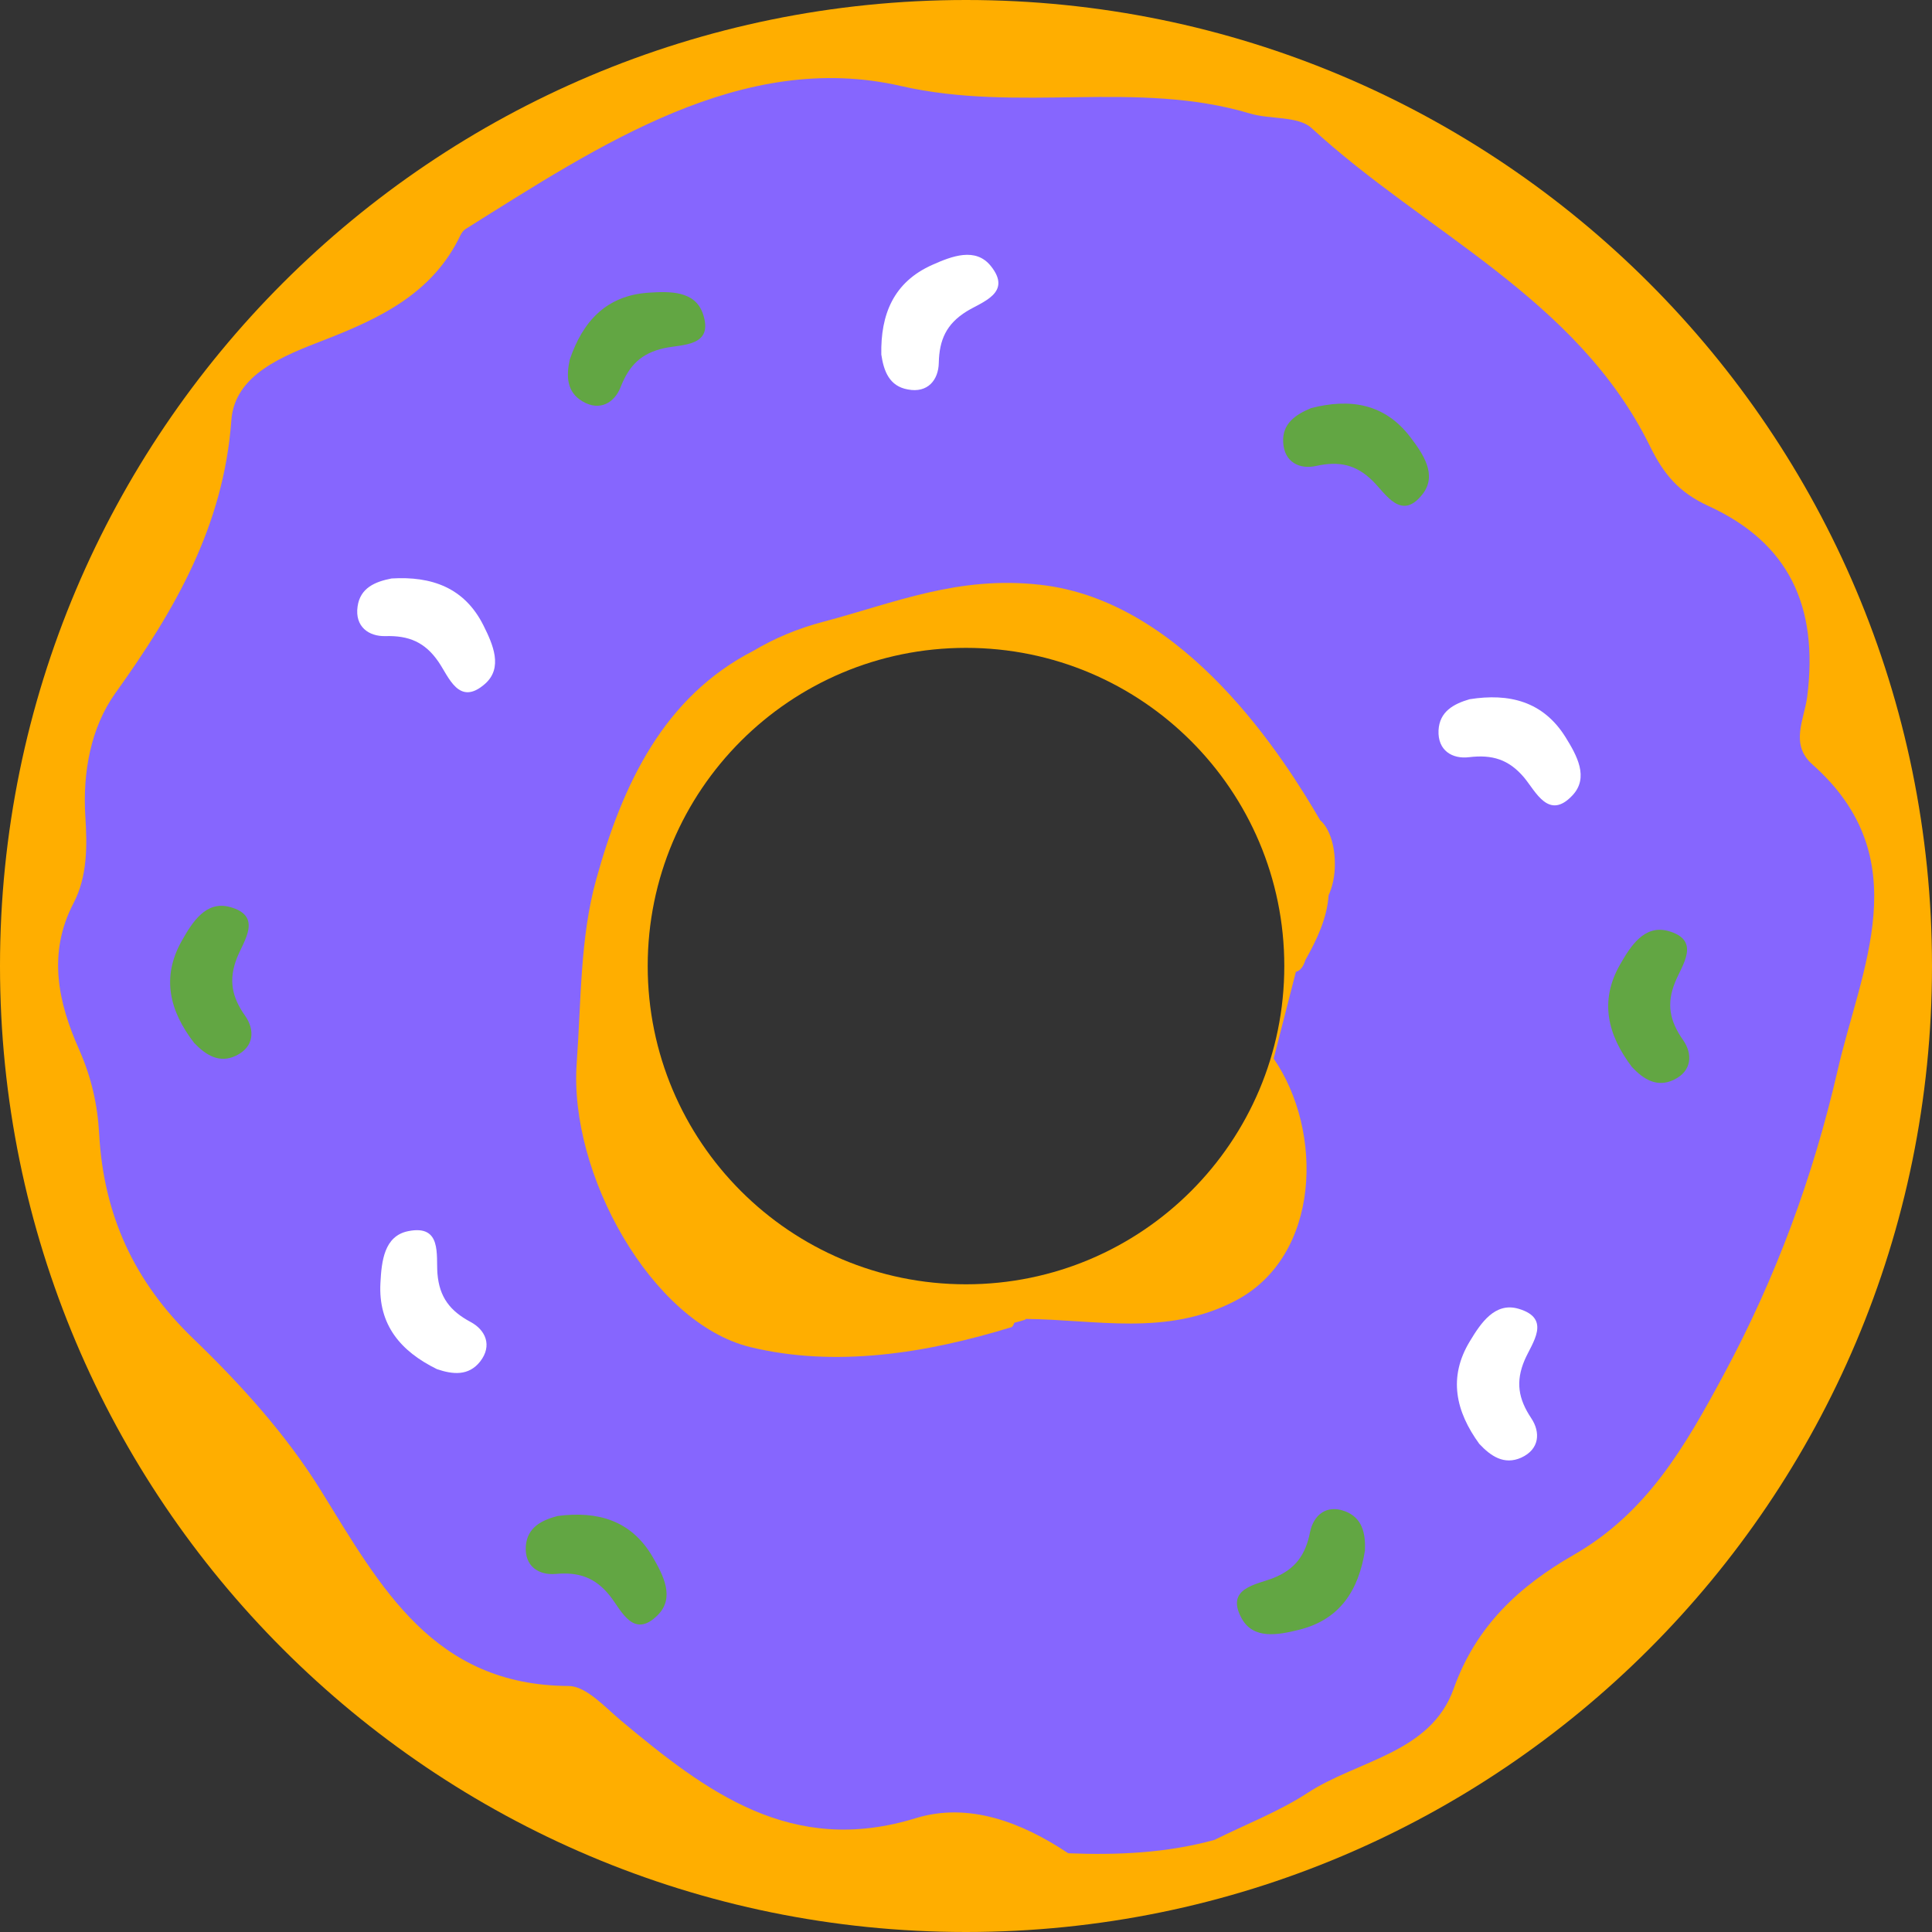<?xml version="1.0" encoding="UTF-8"?>
<svg width="120px" height="120px" viewBox="0 0 120 120" version="1.1" xmlns="http://www.w3.org/2000/svg" xmlns:xlink="http://www.w3.org/1999/xlink">
    <rect x="0" y="0" width="120" height="120" fill="#333333" stroke="none"/>
    <!-- Generator: Sketch 51 (57462) - http://www.bohemiancoding.com/sketch -->
    <title>Simpsons_Donut</title>
    <desc>Created with Sketch.</desc>
    <defs></defs>
    <g id="Page-1" stroke="none" stroke-width="1" fill="none" fill-rule="evenodd">
        <g id="hpi_good">
            <g id="Simpsons_Donut">
                <path d="M60,0 C26.86,0 0,26.86 0,60 C0,93.14 26.86,120 60,120 C93.14,120 120,93.14 120,60 C120,26.86 93.14,0 60,0 Z M60,79.77 C49.08,79.77 40.23,70.92 40.23,60 C40.23,49.08 49.08,40.24 60,40.24 C70.92,40.24 79.77,49.09 79.77,60 C79.77,70.92 70.92,79.77 60,79.77 Z" id="Shape" fill="#FFAE00" fill-rule="nonzero"></path>
                <path d="M112.57,47.48 C111.16,46.23 112.06,44.71 112.25,43.27 C112.96,37.63 111.09,33.71 106.12,31.43 C104.26,30.58 103.33,29.44 102.48,27.71 C97.97,18.53 88.55,14.47 81.47,7.96 C80.63,7.19 78.9,7.43 77.64,7.05 C70.58,4.94 63.34,7.03 55.95,5.34 C46.12,3.09 37.24,9.01 28.91,14.23 C28.78,14.31 28.67,14.47 28.6,14.61 C26.88,18.22 23.61,19.77 20.13,21.12 C17.63,22.09 14.58,23.24 14.37,26.1 C13.89,32.69 10.85,37.91 7.16,43.06 C5.64,45.19 5.13,47.97 5.3,50.7 C5.42,52.56 5.43,54.44 4.57,56.09 C2.93,59.23 3.62,62.28 4.91,65.18 C5.68,66.92 6.06,68.61 6.16,70.45 C6.44,75.44 8.31,79.59 12,83.14 C14.96,85.99 17.8,89.13 19.95,92.61 C23.66,98.61 26.94,104.68 35.32,104.72 C36.41,104.73 37.56,106.02 38.56,106.86 C43.87,111.3 49.16,115.31 56.88,112.93 C60.16,111.92 63.46,113.18 66.35,115.11 C69.41,115.23 72.45,115.1 75.43,114.28 C77.36,113.32 79.4,112.54 81.2,111.37 C84.33,109.32 88.86,108.9 90.29,104.89 C91.69,100.96 94.4,98.5 97.74,96.58 C102.3,93.96 104.64,89.88 107.08,85.35 C110.32,79.33 112.62,73.06 114.12,66.56 C115.56,60.19 119.18,53.34 112.57,47.48 Z M82.52,55.61 C82.43,57 81.82,58.32 81.08,59.63 C80.96,60.03 80.75,60.31 80.49,60.36 L79.11,65.75 C82.21,70.25 82.06,78.02 76.72,80.8 C72.45,83.02 68.07,81.96 63.72,81.92 C63.69,81.95 63.66,81.98 63.64,81.98 C63.43,82.05 63.21,82.1 63,82.16 C62.94,82.33 62.87,82.44 62.8,82.44 C57.49,84.07 51.87,84.95 46.6,83.67 C40.44,82.16 35.32,72.87 35.82,66.03 C36.1,62.21 36.02,58.26 37.03,54.63 C38.68,48.66 41.25,43.27 46.8,40.42 C48.08,39.66 49.52,39.04 51.17,38.61 C55.58,37.44 59.49,35.75 64.59,36.32 C73.66,37.31 79.85,47.26 82,50.95 C82.54,51.4 82.91,52.44 82.91,53.64 C82.92,54.4 82.76,55.09 82.52,55.61 Z" id="Shape" fill="#8666FE"></path>
                <path d="M84.78,96.3 C84.39,98.76 83.24,100.6 80.68,101.23 C79.39,101.55 77.85,101.85 77.12,100.52 C76.09,98.63 78.04,98.43 79.1,98.01 C80.47,97.46 81.09,96.57 81.37,95.16 C81.58,94.13 82.37,93.42 83.55,93.87 C84.63,94.28 84.82,95.26 84.78,96.3 Z M32.66,96.03 C32.57,97.29 33.47,97.85 34.51,97.76 C35.94,97.63 36.97,97.97 37.89,99.13 C38.6,100.03 39.34,101.84 40.86,100.31 C41.93,99.23 41.2,97.84 40.53,96.69 C39.2,94.42 37.11,93.84 34.64,94.16 C33.64,94.42 32.75,94.87 32.66,96.03 Z M14.66,65.57 C15.8,65.02 15.83,63.96 15.23,63.1 C14.4,61.93 14.18,60.87 14.72,59.49 C15.14,58.43 16.34,56.88 14.26,56.33 C12.79,55.94 11.95,57.27 11.3,58.42 C10,60.71 10.54,62.81 12.06,64.78 C12.78,65.53 13.62,66.07 14.66,65.57 Z M36.18,24.93 C37.26,25.57 38.17,25.01 38.55,24.04 C39.07,22.7 39.83,21.93 41.28,21.62 C42.4,21.38 44.35,21.53 43.66,19.49 C43.17,18.05 41.6,18.09 40.27,18.18 C37.64,18.36 36.19,19.98 35.39,22.33 C35.17,23.34 35.18,24.34 36.18,24.93 Z M79.7,27.46 C79.76,28.72 80.73,29.17 81.75,28.94 C83.16,28.63 84.22,28.84 85.27,29.88 C86.08,30.68 87.04,32.39 88.36,30.69 C89.29,29.49 88.39,28.19 87.59,27.14 C85.99,25.05 83.84,24.73 81.43,25.35 C80.47,25.75 79.64,26.31 79.7,27.46 Z M103.96,67.07 C105.1,66.53 105.14,65.46 104.54,64.6 C103.71,63.42 103.49,62.36 104.05,60.99 C104.48,59.93 105.68,58.39 103.6,57.82 C102.13,57.43 101.28,58.76 100.63,59.9 C99.32,62.18 99.86,64.29 101.36,66.27 C102.07,67.03 102.91,67.57 103.96,67.07 Z" id="Shape" fill="#62A643"></path>
                <path d="M54.74,22.02 C54.69,19.53 55.5,17.52 57.91,16.45 C59.12,15.91 60.59,15.34 61.54,16.52 C62.89,18.2 61.01,18.74 60.04,19.34 C58.78,20.12 58.34,21.11 58.31,22.54 C58.29,23.59 57.63,24.43 56.39,24.19 C55.24,23.99 54.89,23.05 54.74,22.02 Z M89.35,45.36 C89.29,46.62 90.21,47.16 91.25,47.03 C92.68,46.86 93.71,47.16 94.67,48.3 C95.4,49.18 96.2,50.97 97.67,49.4 C98.71,48.29 97.94,46.92 97.24,45.79 C95.85,43.56 93.74,43.04 91.28,43.43 C90.28,43.72 89.41,44.2 89.35,45.36 Z M94.48,90.54 C95.63,90.02 95.69,88.96 95.11,88.09 C94.31,86.89 94.12,85.83 94.7,84.47 C95.15,83.42 96.4,81.9 94.32,81.29 C92.86,80.86 91.98,82.17 91.3,83.3 C89.93,85.55 90.42,87.67 91.88,89.68 C92.59,90.44 93.42,91.01 94.48,90.54 Z M29.82,84.57 C30.6,83.57 30.15,82.6 29.23,82.11 C27.96,81.43 27.29,80.58 27.17,79.1 C27.08,77.96 27.46,76.04 25.35,76.47 C23.86,76.77 23.7,78.34 23.63,79.67 C23.48,82.3 24.9,83.94 27.14,85.04 C28.11,85.37 29.1,85.48 29.82,84.57 Z M22.21,37.67 C22.03,38.92 22.9,39.54 23.95,39.51 C25.39,39.47 26.39,39.88 27.23,41.1 C27.88,42.04 28.5,43.9 30.12,42.48 C31.26,41.48 30.62,40.03 30.03,38.85 C28.85,36.49 26.8,35.78 24.32,35.93 C23.29,36.13 22.37,36.52 22.21,37.67 Z" id="Shape" fill="#FFFFFF"></path>
            </g>
        </g>
    </g>
</svg>